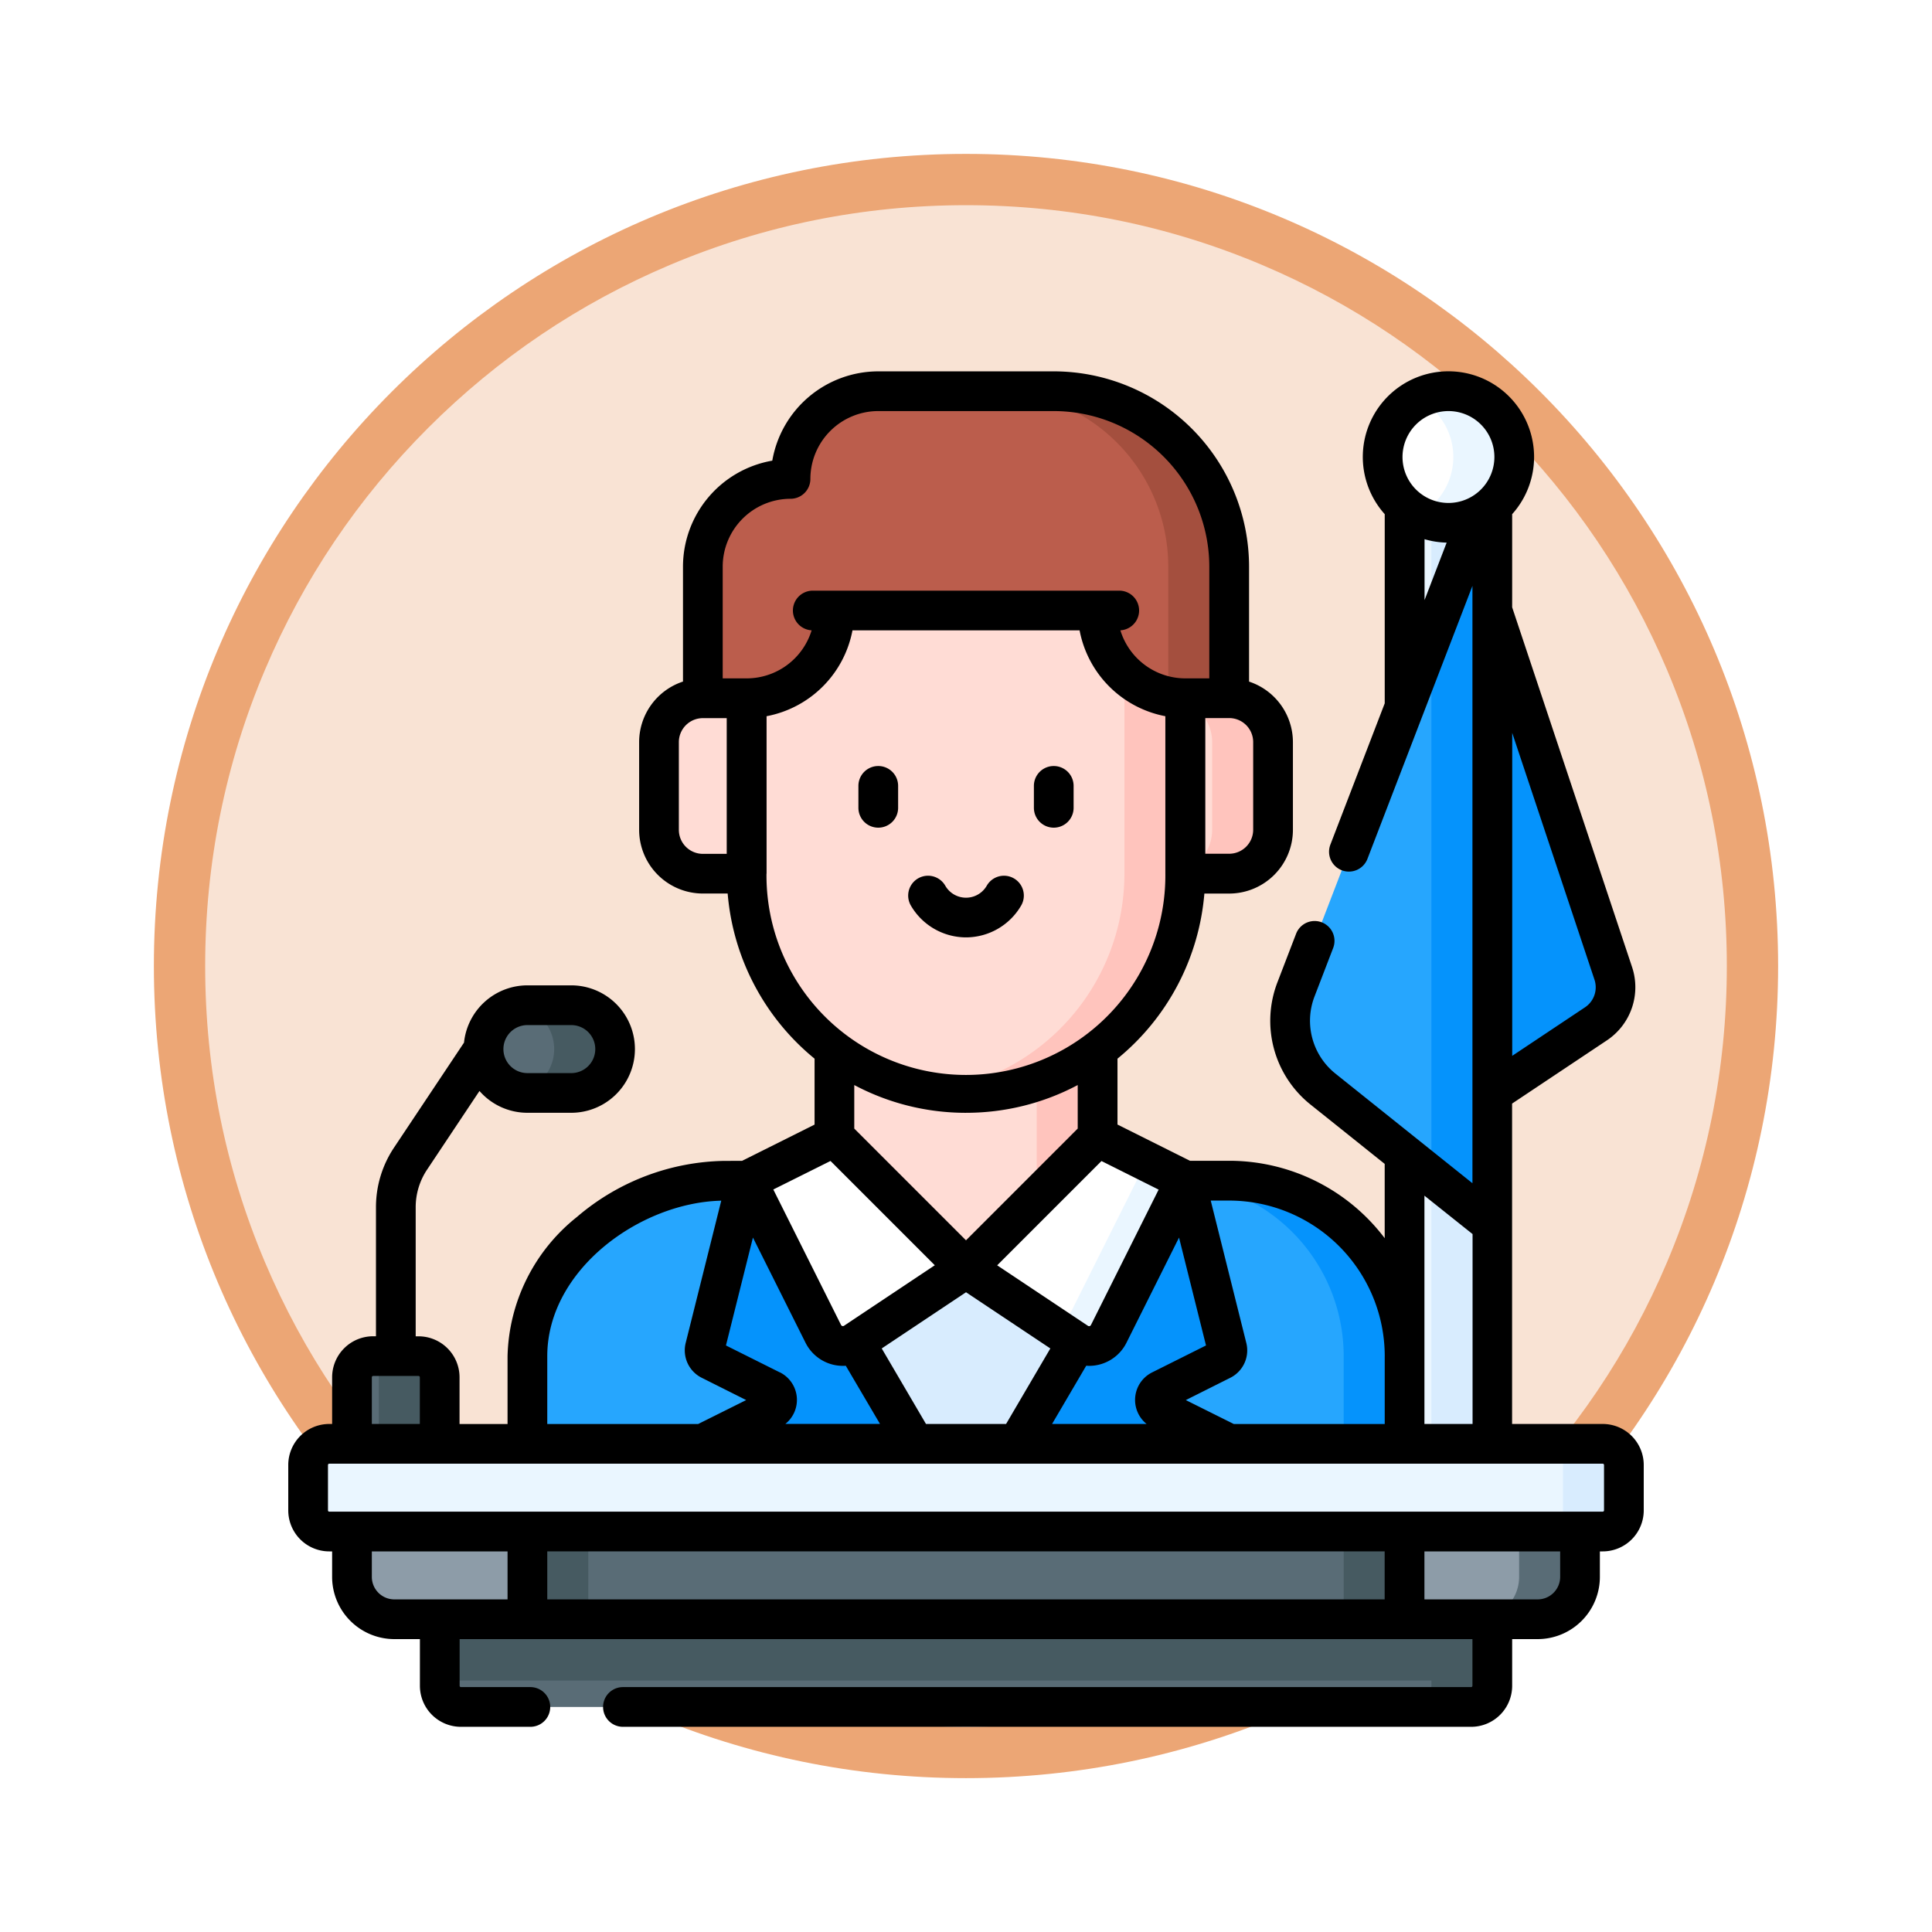 <svg xmlns="http://www.w3.org/2000/svg" xmlns:xlink="http://www.w3.org/1999/xlink" width="113" height="113" viewBox="0 0 113 113">
  <defs>
    <filter id="Trazado_982547" x="0" y="0" width="113" height="113" filterUnits="userSpaceOnUse">
      <feOffset dy="3" input="SourceAlpha"/>
      <feGaussianBlur stdDeviation="3" result="blur"/>
      <feFlood flood-opacity="0.161"/>
      <feComposite operator="in" in2="blur"/>
      <feComposite in="SourceGraphic"/>
    </filter>
  </defs>
  <g id="Grupo_1224490" data-name="Grupo 1224490" transform="translate(-742.045 -5174.238)">
    <g id="Grupo_1223643" data-name="Grupo 1223643" transform="translate(0 4003.138)">
      <g id="Grupo_1211241" data-name="Grupo 1211241" transform="translate(-0.001 -10382)">
        <g id="Grupo_1210100" data-name="Grupo 1210100" transform="translate(0 4024.292)">
          <g id="Grupo_1208706" data-name="Grupo 1208706" transform="translate(-1.454 3213.429)">
            <g id="Grupo_1148634" data-name="Grupo 1148634" transform="translate(488.454 600.047)">
              <g id="Grupo_1148525" data-name="Grupo 1148525" transform="translate(264.046 3721.333)">
                <g transform="matrix(1, 0, 0, 1, -9, -6)" filter="url(#Trazado_982547)">
                  <g id="Trazado_982547-2" data-name="Trazado 982547" transform="translate(9 6)" fill="#f9e3d4">
                    <path d="M 47.5 93.5 C 41.289 93.5 35.265 92.284 29.595 89.886 C 24.118 87.569 19.198 84.252 14.973 80.027 C 10.748 75.802 7.431 70.882 5.114 65.405 C 2.716 59.735 1.5 53.711 1.5 47.5 C 1.5 41.289 2.716 35.265 5.114 29.595 C 7.431 24.118 10.748 19.198 14.973 14.973 C 19.198 10.748 24.118 7.431 29.595 5.114 C 35.265 2.716 41.289 1.5 47.5 1.5 C 53.711 1.5 59.735 2.716 65.405 5.114 C 70.882 7.431 75.802 10.748 80.027 14.973 C 84.252 19.198 87.569 24.118 89.886 29.595 C 92.284 35.265 93.5 41.289 93.5 47.5 C 93.5 53.711 92.284 59.735 89.886 65.405 C 87.569 70.882 84.252 75.802 80.027 80.027 C 75.802 84.252 70.882 87.569 65.405 89.886 C 59.735 92.284 53.711 93.5 47.5 93.5 Z" stroke="none"/>
                    <path d="M 47.5 3 C 41.491 3 35.664 4.176 30.18 6.496 C 24.881 8.737 20.122 11.946 16.034 16.034 C 11.946 20.122 8.737 24.881 6.496 30.18 C 4.176 35.664 3 41.491 3 47.5 C 3 53.509 4.176 59.336 6.496 64.82 C 8.737 70.119 11.946 74.878 16.034 78.966 C 20.122 83.054 24.881 86.263 30.18 88.504 C 35.664 90.824 41.491 92 47.5 92 C 53.509 92 59.336 90.824 64.82 88.504 C 70.119 86.263 74.878 83.054 78.966 78.966 C 83.054 74.878 86.263 70.119 88.504 64.82 C 90.824 59.336 92 53.509 92 47.5 C 92 41.491 90.824 35.664 88.504 30.18 C 86.263 24.881 83.054 20.122 78.966 16.034 C 74.878 11.946 70.119 8.737 64.82 6.496 C 59.336 4.176 53.509 3 47.5 3 M 47.5 0 C 73.734 0 95 21.266 95 47.5 C 95 73.734 73.734 95 47.5 95 C 21.266 95 0 73.734 0 47.5 C 0 21.266 21.266 0 47.5 0 Z" stroke="none" fill="#eca675"/>
                  </g>
                </g>
              </g>
            </g>
          </g>
        </g>
      </g>
    </g>
    <g id="alcalde_2_" data-name="alcalde (2)" transform="translate(758.905 5195.958)">
      <g id="Grupo_1224488" data-name="Grupo 1224488" transform="translate(1.161 0.801)">
        <path id="Trazado_1172351" data-name="Trazado 1172351" d="M141.638,322.876v-6.914a10.26,10.26,0,0,0-10.26-10.26h-29.5c-5.667,0-11.543,4.594-11.543,10.26v6.913Z" transform="translate(-77.508 -259.167)" fill="#26a6fe"/>
        <path id="Trazado_1172352" data-name="Trazado 1172352" d="M141.637,315.963a10.26,10.26,0,0,0-10.26-10.26h-3.559a10.26,10.26,0,0,1,10.258,10.26v6.914h3.561Z" transform="translate(-77.507 -259.168)" fill="#0593fc"/>
        <path id="Trazado_1172353" data-name="Trazado 1172353" d="M156.6,322.877v-1.783l3.983-1.991a.641.641,0,0,0,0-1.147l-3.523-1.762a.642.642,0,0,1-.335-.729l2.44-9.761h25.653l2.44,9.761a.641.641,0,0,1-.335.729l-3.523,1.762a.641.641,0,0,0,0,1.147l3.983,1.992v1.783Z" transform="translate(-133.514 -259.168)" fill="#0593fc"/>
        <g id="Grupo_1224483" data-name="Grupo 1224483" transform="translate(57.44)">
          <path id="Trazado_1172354" data-name="Trazado 1172354" d="M445.081,118.551l6.065-4.044a2.565,2.565,0,0,0,1.011-2.946l-7.076-21.229H443.3v28.218Z" transform="translate(-433.26 -77.147)" fill="#0593fc"/>
          <path id="Trazado_1172355" data-name="Trazado 1172355" d="M424.729,80.891V50.94l-1.493-9.068h-1.569V99.509h5.13V90.554Z" transform="translate(-414.976 -36.189)" fill="#eaf6ff"/>
          <path id="Trazado_1172356" data-name="Trazado 1172356" d="M435.361,43.265V41.872H431.8V99.509h3.561V85.289l-2.069-19.24Z" transform="translate(-423.54 -36.189)" fill="#d8ecfe"/>
          <path id="Trazado_1172357" data-name="Trazado 1172357" d="M386.717,131.936l1.493-23.13-1.493-8.37L378.8,121.021a5.13,5.13,0,0,0,1.584,5.848Z" transform="translate(-378.457 -85.685)" fill="#26a6fe"/>
          <path id="Trazado_1172358" data-name="Trazado 1172358" d="M431.8,58.545v31.5l3.561,2.849V50.87l-.827.565Z" transform="translate(-423.54 -43.794)" fill="#0593fc"/>
          <circle id="Elipse_14531" data-name="Elipse 14531" cx="3.848" cy="3.848" r="3.848" transform="translate(5.04 0.762) rotate(-5.682)" fill="#fff"/>
          <path id="Trazado_1172359" data-name="Trazado 1172359" d="M428.514,7.5a3.828,3.828,0,0,0-1.781.437,3.847,3.847,0,0,1,0,6.821A3.848,3.848,0,1,0,428.514,7.5Z" transform="translate(-419.258 -7.142)" fill="#eaf6ff"/>
        </g>
        <path id="Trazado_1172360" data-name="Trazado 1172360" d="M118.765,461.534H57.2v5.414a1.239,1.239,0,0,0,1.239,1.239h59.088a1.239,1.239,0,0,0,1.239-1.239Z" transform="translate(-49.504 -390.87)" fill="#596c76"/>
        <path id="Trazado_1172361" data-name="Trazado 1172361" d="M425.038,461.533v5.414a1.239,1.239,0,0,1-1.239,1.239h3.561a1.239,1.239,0,0,0,1.239-1.239v-5.414h-3.561Z" transform="translate(-359.338 -390.869)" fill="#465a61"/>
        <path id="Trazado_1172362" data-name="Trazado 1172362" d="M223.6,350.88V349.1l3.479-5.937v-1.281l-6.487-3.043-6.487,3.077v1.247l3.479,5.936v1.783Z" transform="translate(-182.116 -287.171)" fill="#d8ecfe"/>
        <path id="Trazado_1172363" data-name="Trazado 1172363" d="M57.2,461.534h61.565v5.107H57.2Z" transform="translate(-49.504 -390.87)" fill="#465a61"/>
        <g id="Grupo_1224485" data-name="Grupo 1224485" transform="translate(20.522 0.36)">
          <path id="Trazado_1172364" data-name="Trazado 1172364" d="M183.818,25.36l2.87-2.87V16.479l-6.327-8.021L174.736,7.5h-7.878a5.13,5.13,0,0,0-5.13,5.13h0a5.13,5.13,0,0,0-5.13,5.13v8.92h27.474Z" transform="translate(-154.032 -7.501)" fill="#bb5d4c"/>
          <path id="Trazado_1172365" data-name="Trazado 1172365" d="M170.815,123.467h2.565a2.565,2.565,0,0,1,2.565,2.565v5.131a2.565,2.565,0,0,1-2.565,2.565H142.6a2.565,2.565,0,0,1-2.565-2.565v-5.131a2.565,2.565,0,0,1,2.565-2.565h28.217Z" transform="translate(-140.032 -105.51)" fill="#ffdcd5"/>
          <path id="Trazado_1172366" data-name="Trazado 1172366" d="M335.958,123.467H332.4a2.565,2.565,0,0,1,2.565,2.565v5.131a2.565,2.565,0,0,1-2.565,2.565h3.561a2.565,2.565,0,0,0,2.565-2.565v-5.131A2.565,2.565,0,0,0,335.958,123.467Z" transform="translate(-302.611 -105.51)" fill="#ffc4bd"/>
          <path id="Trazado_1172367" data-name="Trazado 1172367" d="M206.3,230.346v15.936l7.7.863,7.7-.863V230.35Z" transform="translate(-196.037 -195.84)" fill="#ffdcd5"/>
          <path id="Trazado_1172368" data-name="Trazado 1172368" d="M282.7,246.69l3.561-.4V230.357H282.7Z" transform="translate(-260.607 -195.849)" fill="#ffc4bd"/>
          <path id="Trazado_1172369" data-name="Trazado 1172369" d="M198.818,72.929V70.862l-3.26-7.194H177.014l-3.848,7.194V83.189A12.825,12.825,0,0,0,190.128,95.33l.687-1.879h2.872a12.806,12.806,0,0,0,5.131-10.261l-1-5.432Z" transform="translate(-168.035 -54.971)" fill="#ffdcd5"/>
          <path id="Trazado_1172370" data-name="Trazado 1172370" d="M255.846,63.667h-.3V83.188a12.826,12.826,0,0,1-11.045,12.7,12.815,12.815,0,0,0,14.607-12.7V70.861Z" transform="translate(-228.323 -54.97)" fill="#ffc4bd"/>
          <g id="Grupo_1224484" data-name="Grupo 1224484" transform="translate(4.203 7.401)">
            <path id="Trazado_1172371" data-name="Trazado 1172371" d="M173.232,73.379a5.13,5.13,0,0,1-5.13,5.13h-.928V70.273h6.059Z" transform="translate(-167.173 -67.955)" fill="#bb5d4c"/>
            <path id="Trazado_1172372" data-name="Trazado 1172372" d="M309.833,78.412l1.623-1.623V70.273H305.7v3.106A5.132,5.132,0,0,0,309.833,78.412Z" transform="translate(-284.249 -67.955)" fill="#bb5d4c"/>
            <path id="Trazado_1172373" data-name="Trazado 1172373" d="M183.815,55.3h22.354v5.425H183.815Z" transform="translate(-181.238 -55.3)" fill="#bb5d4c"/>
          </g>
          <path id="Trazado_1172374" data-name="Trazado 1172374" d="M276.394,17.762v7.6a5.152,5.152,0,0,0,1,.1h2.565v-7.7A10.261,10.261,0,0,0,269.694,7.5h-3.561A10.261,10.261,0,0,1,276.394,17.762Z" transform="translate(-246.607 -7.501)" fill="#a44f3e"/>
        </g>
        <g id="Grupo_1224486" data-name="Grupo 1224486" transform="translate(25.652 43.969)">
          <path id="Trazado_1172375" data-name="Trazado 1172375" d="M178.3,289.134l-5.13,2.566,4.481,8.961a1.283,1.283,0,0,0,1.859.494l6.487-4.324Z" transform="translate(-173.167 -289.134)" fill="#fff"/>
          <path id="Trazado_1172376" data-name="Trazado 1172376" d="M263.7,289.134l5.13,2.566-4.481,8.961a1.283,1.283,0,0,1-1.859.494L256,296.83Z" transform="translate(-243.175 -289.134)" fill="#fff"/>
          <path id="Trazado_1172377" data-name="Trazado 1172377" d="M290.352,298.359l-4.339,8.677a1.282,1.282,0,0,1-1.853.5l2.126,1.417a1.282,1.282,0,0,0,1.859-.494l4.481-8.961Z" transform="translate(-266.974 -296.931)" fill="#eaf6ff"/>
        </g>
        <path id="Trazado_1172378" data-name="Trazado 1172378" d="M78.9,239.435H76.331a2.565,2.565,0,1,0,0,5.131H78.9a2.565,2.565,0,1,0,0-5.131Z" transform="translate(-63.505 -203.161)" fill="#596c76"/>
        <path id="Trazado_1172379" data-name="Trazado 1172379" d="M29.2,379.663h-5.13v-6.457a1.239,1.239,0,0,1,1.239-1.239h2.653a1.239,1.239,0,0,1,1.239,1.239Z" transform="translate(-21.502 -315.172)" fill="#596c76"/>
        <path id="Trazado_1172380" data-name="Trazado 1172380" d="M90.179,239.435H87.614a2.578,2.578,0,0,0-.5.049,2.565,2.565,0,0,1,0,5.032,2.575,2.575,0,0,0,.5.049h2.565a2.565,2.565,0,1,0,0-5.131Z" transform="translate(-74.788 -203.161)" fill="#465a61"/>
        <path id="Trazado_1172381" data-name="Trazado 1172381" d="M32.241,371.967H29.588a1.233,1.233,0,0,0-.454.087,1.238,1.238,0,0,1,.785,1.152v6.457H33.48v-6.457A1.239,1.239,0,0,0,32.241,371.967Z" transform="translate(-25.784 -315.172)" fill="#465a61"/>
        <g id="Grupo_1224487" data-name="Grupo 1224487" transform="translate(0 61.926)">
          <path id="Trazado_1172382" data-name="Trazado 1172382" d="M113.635,433.234H62.33L57.2,436.38l5.13,2.759h51.3l5.13-3.146Z" transform="translate(-49.504 -428.878)" fill="#596c76"/>
          <path id="Trazado_1172383" data-name="Trazado 1172383" d="M398.667,433.234v5.9h3.561l5.13-3.146-5.13-2.759Z" transform="translate(-338.098 -428.878)" fill="#465a61"/>
          <path id="Trazado_1172384" data-name="Trazado 1172384" d="M65.892,433.234H62.33L57.2,436.38l5.13,2.759h3.561Z" transform="translate(-49.504 -428.878)" fill="#465a61"/>
          <path id="Trazado_1172385" data-name="Trazado 1172385" d="M429.449,439.139h-7.783v-5.9h10.261v3.427A2.477,2.477,0,0,1,429.449,439.139Z" transform="translate(-357.535 -428.878)" fill="#8d9ca8"/>
          <path id="Trazado_1172386" data-name="Trazado 1172386" d="M451.41,433.234v3.427a2.477,2.477,0,0,1-2.477,2.478h3.561a2.477,2.477,0,0,0,2.478-2.478v-3.427Z" transform="translate(-380.58 -428.878)" fill="#596c76"/>
          <path id="Trazado_1172387" data-name="Trazado 1172387" d="M34.328,439.139H26.544a2.478,2.478,0,0,1-2.477-2.478v-3.427H34.328v5.9Z" transform="translate(-21.502 -428.878)" fill="#8d9ca8"/>
          <path id="Trazado_1172388" data-name="Trazado 1172388" d="M83.218,410.231H8.739A1.239,1.239,0,0,1,7.5,408.993V406.34A1.239,1.239,0,0,1,8.739,405.1H83.218a1.239,1.239,0,0,1,1.239,1.239v2.653A1.239,1.239,0,0,1,83.218,410.231Z" transform="translate(-7.5 -405.101)" fill="#eaf6ff"/>
          <path id="Trazado_1172389" data-name="Trazado 1172389" d="M477.061,405.1H473.5a1.239,1.239,0,0,1,1.239,1.239v2.653a1.239,1.239,0,0,1-1.239,1.239h3.561a1.239,1.239,0,0,0,1.239-1.239V406.34A1.239,1.239,0,0,0,477.061,405.1Z" transform="translate(-401.343 -405.101)" fill="#d8ecfe"/>
        </g>
      </g>
      <g id="Grupo_1224489" data-name="Grupo 1224489" transform="translate(0 0)">
        <path id="Trazado_1172390" data-name="Trazado 1172390" d="M216.53,152.7a1.161,1.161,0,0,0,1.161-1.161v-1.283a1.161,1.161,0,1,0-2.323,0v1.283A1.161,1.161,0,0,0,216.53,152.7Z" transform="translate(-182.021 -126.011)"/>
        <path id="Trazado_1172391" data-name="Trazado 1172391" d="M282.8,152.7a1.161,1.161,0,0,0,1.161-1.161v-1.283a1.161,1.161,0,1,0-2.323,0v1.283A1.161,1.161,0,0,0,282.8,152.7Z" transform="translate(-238.027 -126.011)"/>
        <path id="Trazado_1172392" data-name="Trazado 1172392" d="M237.541,194.121a3.741,3.741,0,0,0,3.226-1.862,1.161,1.161,0,1,0-2.009-1.165,1.4,1.4,0,0,1-2.432,0,1.161,1.161,0,1,0-2.01,1.165,3.741,3.741,0,0,0,3.226,1.862Z" transform="translate(-197.901 -161.015)"/>
        <path id="Trazado_1172393" data-name="Trazado 1172393" d="M76.88,61.566h-5.3V42.827l5.548-3.7A3.735,3.735,0,0,0,78.6,34.849L71.584,13.8V8.353a5.009,5.009,0,1,0-7.453,0V19.416L60.952,27.68a1.161,1.161,0,1,0,2.168.834l6.141-15.967V47.485l-8.008-6.407a3.955,3.955,0,0,1-1.225-4.524l1.087-2.827a1.161,1.161,0,0,0-2.168-.834L57.86,35.72A6.269,6.269,0,0,0,59.8,42.892l4.329,3.463V50.7a11.409,11.409,0,0,0-9.1-4.528H52.74L48.5,44.053V40.2a13.974,13.974,0,0,0,5.082-9.657h1.452a3.731,3.731,0,0,0,3.727-3.727v-5.13a3.733,3.733,0,0,0-2.565-3.54v-6.72A11.435,11.435,0,0,0,44.77,0H34.51a6.3,6.3,0,0,0-6.2,5.223,6.3,6.3,0,0,0-5.223,6.2v6.721a3.732,3.732,0,0,0-2.565,3.54v5.13a3.731,3.731,0,0,0,3.727,3.727H25.7A13.975,13.975,0,0,0,30.783,40.2v3.856l-4.243,2.122H25.531a13.584,13.584,0,0,0-8.65,3.283A10.728,10.728,0,0,0,12.826,57.6v3.969H10.018v-2.73a2.4,2.4,0,0,0-2.4-2.4H7.453V48.889a3.957,3.957,0,0,1,.667-2.2l3.064-4.6a3.718,3.718,0,0,0,2.8,1.276h2.565a3.726,3.726,0,1,0,0-7.453H13.988A3.732,3.732,0,0,0,10.28,39.26L6.187,45.4a6.272,6.272,0,0,0-1.057,3.49v7.546H4.966a2.4,2.4,0,0,0-2.4,2.4v2.73H2.4a2.4,2.4,0,0,0-2.4,2.4v2.653a2.4,2.4,0,0,0,2.4,2.4h.165v1.492A3.643,3.643,0,0,0,6.2,74.149H7.7v2.73a2.4,2.4,0,0,0,2.4,2.4h4.06a1.161,1.161,0,0,0,0-2.323H10.1a.077.077,0,0,1-.077-.077v-2.73H69.261v2.73a.078.078,0,0,1-.077.077H19.575a1.161,1.161,0,0,0,0,2.323H69.184a2.4,2.4,0,0,0,2.4-2.4v-2.73h1.492a3.643,3.643,0,0,0,3.639-3.639V69.019h.165a2.4,2.4,0,0,0,2.4-2.4V63.966a2.4,2.4,0,0,0-2.4-2.4ZM13.988,38.236h2.565a1.4,1.4,0,1,1,0,2.808H13.988a1.4,1.4,0,1,1,0-2.808ZM76.4,35.583a1.407,1.407,0,0,1-.553,1.612l-4.26,2.84V21.144Zm-8.54-33.26A2.687,2.687,0,1,1,65.171,5.01a2.69,2.69,0,0,1,2.687-2.687Zm-1.4,7.494a4.99,4.99,0,0,0,1.293.2l-1.293,3.361Zm2.808,40.642V61.566H66.453V48.213ZM64.131,57.6v3.969H55.305l-2.808-1.4,2.593-1.3a1.792,1.792,0,0,0,.943-2.049L53.954,48.5h1.078a9.11,9.11,0,0,1,9.1,9.1ZM37.3,61.566l-2.589-4.417,4.931-3.287,4.931,3.287-2.589,4.417Zm-8.547-3.016L25.6,56.974l1.578-6.311,3.077,6.153a2.443,2.443,0,0,0,2.185,1.351c.057,0,.113,0,.169-.006l2,3.4H29.077a1.8,1.8,0,0,0-.325-3.016Zm17.918-.389c.056,0,.113.006.169.006a2.443,2.443,0,0,0,2.185-1.351L52.1,50.663l1.578,6.311-3.15,1.575a1.8,1.8,0,0,0-.325,3.016H44.674Zm.277-2.383a.121.121,0,0,1-.176.047l-5.308-3.538,6.1-6.1,3.343,1.672Zm9.489-28.964a1.405,1.405,0,0,1-1.4,1.4h-1.4V20.279h1.4a1.405,1.405,0,0,1,1.4,1.4ZM29.377,7.453h0a1.161,1.161,0,0,0,1.161-1.161A3.974,3.974,0,0,1,34.51,2.323H44.77a9.11,9.11,0,0,1,9.1,9.1v6.534H52.463a3.976,3.976,0,0,1-3.793-2.81,1.161,1.161,0,0,0-.052-2.32H30.662a1.161,1.161,0,0,0-.051,2.32,3.976,3.976,0,0,1-3.794,2.81H25.41V11.422a3.973,3.973,0,0,1,3.967-3.969Zm-6.532,19.36v-5.13a1.405,1.405,0,0,1,1.4-1.4h1.4v7.938h-1.4a1.406,1.406,0,0,1-1.4-1.4Zm5.131,2.566V20.17A6.307,6.307,0,0,0,33,15.149H46.284A6.307,6.307,0,0,0,51.3,20.17v9.209h0a11.665,11.665,0,1,1-23.329,0ZM39.64,43.366a13.9,13.9,0,0,0,6.534-1.623v2.546L39.64,50.824l-6.535-6.535V41.743a13.9,13.9,0,0,0,6.535,1.624Zm-7.925,2.817,6.1,6.1-5.308,3.538a.121.121,0,0,1-.176-.047l-3.961-7.922ZM15.149,57.6c0-5.051,5.422-8.983,10.176-9.094l-2.078,8.313a1.792,1.792,0,0,0,.943,2.049l2.593,1.3-2.808,1.4H15.149ZM4.888,58.835a.077.077,0,0,1,.077-.077H7.618a.077.077,0,0,1,.077.077v2.73H4.888ZM6.2,71.826A1.318,1.318,0,0,1,4.888,70.51V69.019h7.938v2.808Zm57.927-2.808v2.808H15.149V69.019ZM74.392,70.51a1.318,1.318,0,0,1-1.316,1.316H66.453V69.019h7.938Zm2.565-3.892a.078.078,0,0,1-.077.077H2.4a.077.077,0,0,1-.077-.077V63.966a.077.077,0,0,1,.077-.077H76.88a.078.078,0,0,1,.077.077Z" transform="translate(0 0)"/>
      </g>
    </g>
  </g>
</svg>
